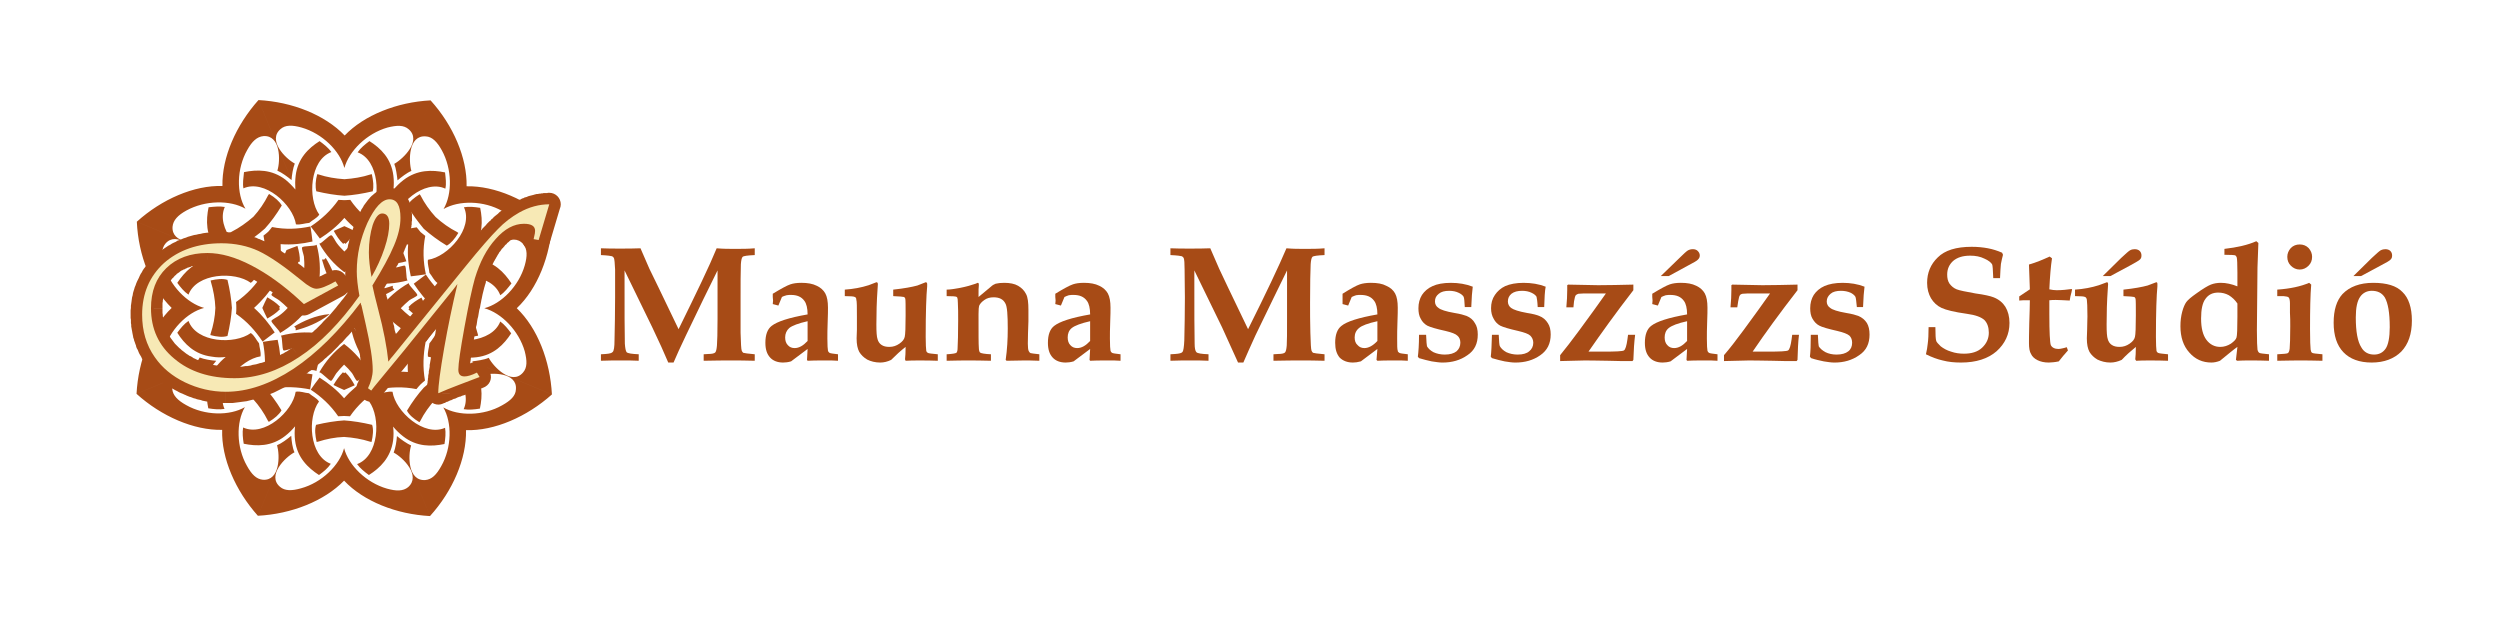 <?xml version="1.0" encoding="UTF-8"?>
<!DOCTYPE svg PUBLIC "-//W3C//DTD SVG 1.1//EN" "http://www.w3.org/Graphics/SVG/1.1/DTD/svg11.dtd">
<!-- Creator: CorelDRAW X7 -->
<svg xmlns="http://www.w3.org/2000/svg" xml:space="preserve" width="84.667mm" height="21.167mm" version="1.1" style="shape-rendering:geometricPrecision; text-rendering:geometricPrecision; image-rendering:optimizeQuality; fill-rule:evenodd; clip-rule:evenodd"
viewBox="0 0 8467 2117"
 xmlns:xlink="http://www.w3.org/1999/xlink">
 <defs>
  <style type="text/css">
   <![CDATA[
    .fil0 {fill:#A74B16}
    .fil1 {fill:#A74B16;fill-rule:nonzero}
    .fil2 {fill:#F7E9B5;fill-rule:nonzero}
   ]]>
  </style>
 </defs>
 <g id="Layer_x0020_1">
  <g id="_2251337686672">
   <path class="fil0" d="M1449 880c-2,16 4,29 5,44l0 0c10,12 15,26 28,35 55,-40 185,-33 212,41 15,-10 26,-25 38,-40 -25,-38 -59,-74 -118,-82 -16,-2 -32,-2 -47,0 12,-10 23,-21 33,-34 36,-46 35,-96 26,-140 -19,-3 -37,-5 -55,-2 33,71 -54,168 -122,178zm-9 -81c-6,-5 -11,-9 -16,-13 -4,-5 -8,-10 -13,-16 -45,9 -88,6 -130,-2 -3,17 -5,34 -7,51 35,7 71,11 108,9 -3,37 1,73 9,108 17,-2 34,-4 51,-7 -9,-42 -11,-85 -2,-130zm-69 101c-3,-2 -24,6 -31,6 -12,2 -25,2 -39,2 0,-13 1,-26 2,-39 1,-6 9,-28 6,-31 -3,-6 -43,-3 -49,-8 -11,41 -14,83 -8,128 44,6 87,3 128,-8 -6,-6 -3,-46 -9,-50zm5 -15c-4,-12 -9,-24 -14,-37 -13,-6 -25,-10 -37,-14 -5,17 -9,34 -8,53 2,0 3,0 5,1 0,1 0,3 1,5 18,0 36,-3 53,-8zm45 -227c-19,12 -34,24 -42,39 18,30 37,55 56,78 23,20 48,39 78,57 14,-8 27,-23 39,-43l-4 -3c-26,-13 -51,-31 -73,-51 -20,-22 -38,-47 -51,-73l-3 -4zm159 -27c2,-96 -45,-206 -122,-291l-112 271c13,-11 32,-26 47,-32 -10,-35 -10,-122 49,-117 21,1 38,18 54,47 35,63 36,148 6,199 52,-30 136,-29 199,7 29,16 46,33 47,54 4,59 -83,59 -117,48 -6,15 -21,35 -32,48 17,1 41,5 56,11 17,-32 79,-93 117,-49 14,17 14,40 5,72 -20,70 -79,130 -137,145 58,16 117,76 137,146 8,32 9,55 -6,72 -38,44 -99,-18 -116,-50 -16,7 -40,10 -56,12l270 112c-6,-114 -49,-225 -119,-292 70,-66 114,-177 120,-291 -85,-76 -194,-124 -290,-122zm-250 337c-33,9 -78,25 -114,54 0,0 0,1 0,1 0,0 0,0 0,0 0,0 0,0 0,0 47,-5 90,-24 119,-42 -1,-2 -3,-4 -5,-5l-81 33 81 -33c0,-3 0,-5 0,-8zm-209 -32l-23 -57c-3,0 -5,0 -8,0 9,33 25,78 54,114 1,0 1,0 1,0 0,0 0,0 0,0l0 0c0,0 0,0 0,0 -4,-47 -24,-90 -42,-119 -2,1 -3,3 -5,5l23 57zm108 -62c-18,30 -38,72 -43,119 0,0 0,0 0,0 0,0 0,0 0,0l0 0c1,0 1,0 1,0 30,-36 46,-80 55,-114 -3,0 -5,0 -8,0l-32 76 32 -76c-2,-2 -4,-3 -5,-5zm-150 -283l-5 -1c-6,22 -7,42 -3,58 34,8 65,13 95,15 30,-2 62,-7 96,-15 4,-16 2,-35 -3,-58l-5 1c-27,9 -58,14 -88,16 -30,-2 -60,-7 -87,-16zm172 136c9,13 23,18 35,28 15,1 28,7 44,5 10,-67 107,-154 178,-121 4,-17 1,-36 -1,-55 -44,-9 -94,-10 -141,26 -13,10 -24,21 -34,33 2,-16 2,-32 0,-48 -7,-58 -43,-93 -81,-117 -15,11 -30,23 -40,38 73,27 80,157 40,211zm-170 98c21,37 49,70 85,97 36,-27 63,-60 85,-96 -8,0 -34,-30 -41,-29 -4,0 -14,21 -18,26 -7,10 -17,20 -26,29 -9,-9 -19,-19 -26,-29 -4,-5 -14,-26 -18,-26 -7,-2 -33,29 -41,28zm-83 -271c-32,-17 -93,-79 -48,-117 16,-14 39,-14 71,-5 70,20 130,79 145,137 16,-58 76,-117 146,-137 32,-8 55,-9 72,6 44,38 -17,99 -49,117 6,15 9,39 11,56l112 -271c-114,6 -225,50 -291,119 -67,-70 -178,-114 -292,-120l112 271c1,-17 5,-41 11,-56zm168 124c-6,0 -13,-1 -20,-1 -26,37 -58,66 -94,90 10,14 21,27 31,41 30,-19 59,-42 83,-70 25,28 53,51 83,70 10,-13 21,-27 31,-41 -36,-24 -68,-52 -94,-90 -6,0 -13,1 -20,1zm-36 104c9,16 18,31 32,44 1,-1 3,-2 4,-3 1,1 3,2 4,3 14,-13 23,-28 32,-43 -11,-6 -23,-11 -36,-17 -13,6 -25,11 -36,16zm-129 186c0,2 0,5 0,7l115 48c0,-1 0,-1 -1,-1 -36,-30 -80,-46 -114,-54zm-300 -152c-35,10 -121,10 -117,-48 2,-22 18,-39 47,-55 64,-35 148,-36 200,-6 -31,-51 -30,-136 6,-199 16,-29 33,-45 55,-47 58,-4 58,83 47,117 16,7 35,21 48,32l-112 -271c-76,85 -124,194 -122,291 -96,-3 -206,45 -290,121l270 112c-11,-13 -26,-32 -32,-47zm79 -28c12,20 25,35 39,42 30,-17 56,-36 78,-56 20,-22 39,-48 57,-78 -8,-14 -23,-27 -43,-39l-3 4c-13,26 -30,51 -50,73 -23,20 -48,38 -74,51l-4 3zm172 161c41,11 83,14 128,9 6,-45 3,-88 -8,-129 -6,6 -46,3 -49,9 -3,3 5,24 6,31 1,12 2,26 1,39 -13,0 -26,-1 -39,-2 -6,-1 -28,-8 -31,-6 -5,4 -2,44 -8,49zm-44 -164c-5,4 -10,9 -16,13 9,45 6,88 -2,130 17,3 34,5 51,8 7,-36 11,-72 9,-109 37,3 73,-1 108,-9 -2,-17 -4,-34 -7,-51 -42,9 -85,11 -130,2 -4,6 -9,11 -13,16zm101 107c0,-2 1,-3 1,-5 2,0 3,0 5,-1 1,-18 -3,-35 -8,-53 -12,4 -24,9 -37,14 -6,13 -10,26 -14,37 17,5 35,9 53,8zm-7 -132c16,2 30,-4 45,-5l0 0 0 0c11,-10 25,-15 34,-28 -40,-55 -32,-185 41,-212 -10,-14 -25,-26 -40,-37 -38,24 -74,59 -81,117 -2,16 -2,32 -1,47l4 10 -4 -10c-10,-12 -21,-23 -33,-33 -47,-36 -97,-35 -141,-26 -2,19 -5,38 -2,55 71,-32 168,55 178,122zm113 263c0,0 0,0 1,0l-115 -48c-1,2 -3,4 -5,5 30,18 72,38 119,43zm-316 0c1,7 1,13 1,20 0,7 0,13 -1,20 38,26 66,58 90,94 14,-10 27,-21 41,-31 -19,-30 -42,-58 -70,-83 28,-25 51,-53 71,-83 -14,-10 -27,-21 -42,-31 -23,36 -52,68 -90,94zm89 20c6,13 11,25 17,36 15,-9 30,-18 43,-32 -1,-1 -2,-2 -3,-4 1,-1 2,-3 3,-4 -13,-14 -28,-23 -43,-32 -6,11 -11,23 -17,36zm-118 95c8,-34 13,-65 15,-95 -2,-30 -7,-62 -15,-95 -16,-5 -35,-3 -57,2l1 5c8,27 14,58 15,88 -1,30 -7,60 -16,87l-1 5c23,6 42,8 58,3zm79 -180c13,-9 18,-23 28,-35l0 0c1,-14 8,-28 5,-44 -67,-10 -153,-107 -121,-178 -17,-3 -36,-1 -55,1 -9,44 -10,95 26,141 10,13 21,24 33,34 -16,-2 -31,-2 -47,0 -59,7 -93,44 -118,81 11,15 23,30 38,40 27,-73 157,-80 211,-40zm-173 253c-17,32 -78,93 -117,49 -14,-17 -14,-40 -5,-72 20,-70 79,-130 137,-145 -58,-16 -117,-76 -136,-146 -9,-32 -9,-55 5,-72 38,-44 100,18 117,50 15,-7 39,-10 56,-12l-270 -112c5,114 49,225 118,292 -69,66 -113,177 -119,291l270 -112c-17,-1 -41,-5 -56,-11zm243 -212c1,4 21,14 26,18 10,8 20,17 29,26 -9,10 -19,19 -29,26 -5,4 -26,14 -26,18 -1,7 29,33 29,41 36,-21 69,-49 96,-85 -27,-35 -59,-63 -96,-85 0,8 -30,34 -29,41zm-37 208c2,-16 -4,-30 -5,-44l0 0c-10,-12 -15,-26 -28,-35 -55,40 -184,33 -211,-41 -15,10 -27,25 -38,40 24,38 59,74 117,81 16,3 32,3 47,1 -12,10 -23,21 -33,34 -36,46 -35,96 -26,140 19,3 38,5 55,2 -32,-71 55,-168 122,-178zm56 301c10,35 10,121 -48,117 -22,-2 -38,-18 -54,-47 -36,-63 -37,-148 -7,-199 -51,30 -136,29 -199,-7 -29,-16 -45,-33 -47,-54 -4,-59 83,-59 117,-48 7,-16 21,-35 32,-48l-270 112c84,76 194,124 290,122 -3,96 45,206 121,291l113 -271c-13,11 -33,26 -48,32zm-28 -79c20,-12 35,-25 43,-39 -18,-30 -37,-55 -57,-78 -22,-20 -48,-39 -78,-57 -14,8 -27,23 -39,43l5 3c25,13 50,30 73,51 20,22 37,47 50,73l3 4zm91 -310c34,-9 78,-25 114,-54 0,0 0,-1 1,-1l0 0c-1,0 -1,0 -1,0 -47,4 -89,24 -119,42 2,2 3,3 5,5l81 -33 -81 33c0,3 0,5 0,8zm-50 18c6,6 3,46 9,50 3,2 24,-6 31,-7 12,-1 26,-1 39,-1 0,13 0,26 -2,39 -1,6 -8,28 -6,31 4,5 44,2 49,8 11,-41 15,-83 9,-128 -45,-6 -87,-3 -129,8zm4 65c4,12 9,24 14,37 13,6 26,10 37,14 5,-17 9,-35 8,-53 -1,0 -3,0 -5,-1 0,-1 0,-3 0,-5 -19,-1 -36,3 -54,8zm-48 99c4,5 9,10 13,16 45,-9 88,-6 130,2 3,-17 5,-34 8,-51 -36,-7 -72,-11 -109,-9 3,-37 -1,-73 -9,-108 -17,2 -34,4 -50,7 8,42 10,85 2,130 5,4 10,9 15,13zm258 108c7,0 13,1 20,1 26,-38 58,-66 94,-90 -10,-14 -21,-27 -31,-41 -30,19 -58,42 -83,70 -24,-28 -53,-51 -83,-70 -10,13 -21,27 -30,41 35,23 67,52 93,90 7,0 13,-1 20,-1zm88 87l5 1c5,-22 7,-42 2,-58 -34,-8 -65,-13 -95,-15 -30,2 -61,7 -95,15 -5,16 -3,35 2,58l5 -1c28,-9 58,-15 88,-16 30,2 60,7 88,16zm-173 -136c-9,-13 -23,-18 -34,-28 -15,-1 -29,-8 -45,-5 -10,67 -107,154 -178,121 -3,17 -1,36 2,55 43,9 94,10 140,-26 13,-10 24,-21 34,-33 -2,16 -2,31 0,48 7,58 44,93 81,117 15,-11 30,-23 40,-38 -73,-27 -80,-157 -40,-211zm170 -98c-21,-37 -49,-70 -85,-97 -35,27 -63,59 -84,96 8,0 34,30 40,29 4,-1 14,-21 18,-26 8,-10 17,-20 26,-29 10,9 19,19 27,29 4,5 13,26 17,26 7,2 33,-29 41,-28zm-49 43c-9,-16 -18,-31 -32,-44 -1,1 -2,2 -4,3 -1,-1 -2,-2 -4,-3 -13,13 -23,28 -32,43 11,6 23,11 36,17 13,-6 25,-11 36,-16zm132 228c32,17 93,78 49,117 -17,14 -40,14 -72,5 -70,-20 -130,-79 -145,-137 -15,58 -76,117 -146,136 -31,9 -55,9 -71,-5 -45,-38 17,-100 49,-117 -7,-15 -10,-39 -11,-56l-113 271c114,-6 225,-50 292,-119 66,70 177,114 291,120l-112 -271c-1,17 -5,41 -11,56zm-230 -320c17,-30 37,-72 42,-119 0,0 0,0 0,-1l0 1c0,0 -1,0 -1,0 -29,36 -46,80 -54,114 2,0 5,0 7,0l32 -76 -32 76c2,2 4,3 6,5zm107 -62l24 57c2,0 5,0 7,0 -8,-34 -25,-78 -54,-114 0,0 0,0 -1,0 0,0 0,0 0,0l0 0c0,0 0,0 0,0 5,47 25,90 42,119 2,-2 4,-3 6,-5l-24 -57zm420 120c35,-10 122,-10 117,48 -1,22 -18,38 -47,54 -63,36 -148,37 -199,7 30,51 29,136 -7,199 -16,29 -32,45 -54,47 -59,4 -59,-83 -48,-117 -15,-7 -35,-21 -48,-32l112 271c77,-85 124,-194 122,-291 96,3 206,-45 291,-121l-270 -112c10,13 25,32 31,47zm-308 -76c0,1 0,3 -1,5 -1,0 -3,0 -4,1 -1,18 3,35 8,53 11,-4 23,-9 36,-14 6,-13 10,-26 14,-37 -17,-5 -34,-9 -53,-8zm58 -57c-42,-11 -84,-15 -129,-9 -6,45 -3,88 8,129 6,-6 46,-3 50,-9 2,-3 -6,-24 -6,-31 -2,-12 -2,-26 -2,-39 13,0 26,0 39,2 6,1 28,8 31,6 6,-4 3,-44 9,-49zm-51 189c-16,-2 -29,4 -44,5l0 0 0 0c-12,10 -26,15 -35,28 40,55 33,185 -41,212 10,14 25,26 40,37 38,-24 74,-59 82,-117 2,-16 2,-32 0,-47 10,12 21,23 34,33 46,36 96,35 140,26 3,-19 5,-38 2,-55 -71,32 -168,-55 -178,-122zm95 -25c4,-4 10,-9 15,-13 -8,-45 -6,-88 2,-130 -16,-3 -34,-5 -50,-8 -8,36 -12,72 -10,109 -37,-3 -73,1 -108,9 2,17 4,34 7,50 42,-8 85,-10 130,-1 5,-6 9,-11 14,-16zm-94 -183c0,-2 0,-5 0,-7l-114 -48c0,0 0,1 0,1 36,30 80,46 114,54zm221 180c-12,-20 -24,-35 -38,-43 -30,18 -56,37 -78,57 -20,22 -39,48 -57,78 7,14 22,27 42,39l3 -4c13,-26 31,-51 51,-73 22,-21 47,-38 73,-51l4 -3zm180 -170c-11,-15 -23,-30 -37,-40 -28,73 -158,80 -212,40 -13,9 -18,23 -28,34l0 0c-1,15 -7,29 -5,45 67,10 154,107 121,178 17,3 36,1 55,-2 9,-43 11,-94 -25,-140 -10,-13 -22,-24 -34,-34 16,2 32,2 48,0 58,-7 93,-44 117,-81zm-199 -65c0,-7 -1,-13 -1,-20 0,-7 1,-13 2,-20 -38,-26 -67,-58 -91,-94 -14,10 -27,21 -41,31 20,30 42,58 70,83 -28,24 -51,53 -70,83 14,10 27,21 41,31 24,-36 52,-68 90,-94zm-120 24c0,-4 -21,-14 -26,-18 -10,-8 -20,-17 -29,-26 10,-10 19,-19 29,-27 5,-4 26,-13 27,-17 1,-7 -30,-33 -29,-41 -37,21 -70,49 -97,85 27,35 60,63 96,85 0,-8 31,-34 29,-41zm150 -139c-9,34 -14,65 -15,95 1,30 6,62 14,95 16,5 35,3 58,-2l-1 -5c-9,-27 -14,-58 -16,-88 2,-30 7,-60 16,-87l1 -6c-22,-5 -42,-7 -57,-2zm-346 115c0,0 0,0 0,0l114 48c2,-2 3,-4 5,-6 -29,-17 -72,-37 -119,-42zm227 -20c-5,-13 -11,-25 -16,-36 -16,9 -31,18 -44,32 1,1 2,2 3,4 -1,1 -2,3 -3,4 13,13 28,23 44,32 5,-11 11,-23 16,-36z"/>
   <g>
    <path class="fil1" d="M1787 802l36 -121 74 22 -36 121 -43 27 -31 -49zm74 22c-6,20 -28,31 -48,25 -21,-6 -32,-27 -26,-47l74 22zm-48 -52l17 3 -12 76 -17 -3 -32 -48 44 -28zm-12 76c-21,-3 -36,-23 -32,-44 3,-21 23,-35 44,-32l-12 76zm46 -37l-3 9 -75 -20 3 -9 0 0 75 20zm-73 -29l77 0 0 0 0 0 0 2 0 1 0 0 0 2 0 1 0 0 0 1 0 1 -1 1 0 1 0 1 0 1 0 1 0 1 0 1 0 0 -1 1 0 1 0 1 0 1 0 1 0 1 -1 1 0 1 0 1 0 0 -1 1 0 1 0 1 0 1 0 1 -75 -20 0 0 0 -1 0 0 0 -1 0 0 0 -1 1 -1 0 0 0 0 0 -1 0 0 0 -1 0 0 0 0 0 0 0 -1 0 0 0 -1 0 0 0 0 0 0 0 0 1 -1 0 0 0 0 0 0 0 0 0 0 0 0 0 -1 0 1 0 0 0 0zm0 14l0 -77 0 0 3 0 3 0 3 1 3 0 4 0 3 0 3 1 3 1 3 0 3 1 3 1 3 1 3 1 3 2 3 1 3 2 3 2 3 2 3 3 3 3 3 2 2 3 2 4 2 3 2 4 1 3 2 4 0 4 1 3 1 4 0 3 0 4 -77 0 0 0 0 1 0 1 0 0 0 1 1 2 0 1 1 1 0 1 1 1 1 2 1 1 1 0 1 1 0 1 1 0 1 1 0 0 0 0 1 0 0 0 -1 0 0 0 0 0 -1 0 -1 0 0 -1 -1 0 -2 0 -1 0 -1 0 -2 0 0 0zm-66 38l-58 -51 0 0 3 -3 3 -4 3 -3 4 -4 3 -3 4 -3 3 -3 4 -3 3 -3 4 -3 4 -3 3 -2 4 -3 4 -2 4 -2 4 -2 4 -2 4 -2 4 -2 4 -2 4 -1 4 -2 4 -1 4 -1 5 -1 4 -1 4 -1 5 -1 4 0 4 0 5 -1 4 0 0 77 -2 0 -2 0 -2 0 -1 1 -2 0 -2 0 -2 1 -2 0 -2 1 -2 0 -2 1 -2 1 -2 0 -2 1 -2 1 -2 1 -2 1 -2 2 -2 1 -2 1 -2 2 -2 2 -3 1 -2 2 -2 2 -2 2 -3 2 -2 2 -2 3 -3 2 -2 2 -2 3 0 0zm-63 120l-74 -22 0 1 2 -6 2 -6 1 -5 2 -6 2 -5 2 -5 2 -5 2 -6 2 -5 2 -5 2 -5 3 -5 2 -5 2 -4 2 -5 3 -5 2 -5 3 -4 2 -5 3 -4 3 -5 2 -4 3 -4 3 -4 3 -5 3 -4 3 -4 3 -4 3 -4 3 -3 3 -4 4 -4 58 51 -3 3 -2 3 -3 2 -2 3 -2 3 -2 3 -3 3 -2 4 -2 3 -2 3 -2 4 -2 3 -2 4 -2 3 -2 4 -2 3 -2 4 -2 4 -2 4 -2 4 -2 4 -2 4 -1 4 -2 5 -2 4 -1 4 -2 5 -2 4 -1 5 -2 5 -1 4 -2 5 0 0zm-34 160l-76 -14 0 0 1 -7 1 -7 2 -7 1 -7 1 -7 2 -6 1 -7 1 -6 1 -6 1 -6 2 -6 1 -6 1 -5 1 -6 1 -5 1 -6 2 -5 1 -5 1 -5 1 -5 1 -4 1 -5 1 -4 1 -5 1 -4 1 -4 1 -4 1 -3 1 -4 1 -4 1 -3 1 -4 74 22 0 3 -1 3 -1 3 -1 3 -1 4 -1 3 -1 4 -1 4 -1 4 -1 4 -1 4 -1 4 -1 5 -1 5 -1 5 -1 4 -1 6 -1 5 -1 5 -1 6 -1 5 -2 6 -1 6 -1 6 -1 6 -1 6 -2 7 -1 6 -1 7 -1 7 -2 7 -1 7 0 0zm-21 138l-77 0 0 0 0 -3 0 -3 0 -2 0 -3 1 -3 0 -3 0 -4 0 -3 1 -4 0 -3 1 -4 0 -4 1 -4 0 -4 1 -5 1 -5 0 -4 1 -5 1 -5 1 -5 1 -6 0 -5 1 -6 1 -6 1 -6 2 -6 1 -7 1 -6 1 -7 1 -7 1 -7 2 -7 76 14 -1 7 -2 7 -1 7 -1 6 -1 7 -1 6 -1 6 -1 6 -1 6 -1 5 -1 5 -1 6 -1 5 0 4 -1 5 -1 5 0 4 -1 4 0 4 -1 4 0 3 -1 4 0 3 0 3 -1 3 0 2 0 3 0 2 0 2 -1 1 0 2 0 1 0 0zm-17 -15l0 77 0 0 -3 0 -3 0 -3 -1 -2 0 -3 -1 -3 0 -3 -1 -3 -1 -3 -1 -3 -2 -3 -1 -3 -2 -2 -2 -3 -2 -2 -2 -3 -3 -2 -3 -2 -2 -2 -3 -1 -3 -2 -2 -1 -3 -1 -3 -1 -3 -1 -3 -1 -2 0 -3 0 -3 -1 -2 0 -3 0 -3 0 -2 77 0 0 0 0 0 0 1 0 0 0 -1 0 0 0 0 0 -1 0 0 0 -1 -1 -1 0 -1 -1 -1 -1 -1 0 -1 -1 -1 -1 -1 -1 -1 -1 -1 -2 -1 -1 -1 -1 0 -1 -1 -1 0 -1 0 -1 -1 -1 0 0 0 0 0 -1 0 0 0 0 0 0 0zm76 6l-67 39 50 15 -2 1 -2 1 -2 1 -2 1 -2 1 -2 0 -2 1 -1 1 -2 0 -2 1 -2 1 -2 0 -1 1 -2 1 -2 0 -2 1 -2 0 -1 1 -2 0 -2 1 -2 0 -2 1 -1 0 -2 0 -2 1 -2 0 -2 0 -2 0 -1 1 -2 0 -2 0 -2 0 0 -77 0 0 -1 0 1 0 0 0 0 0 0 0 1 0 0 0 0 0 1 -1 1 0 0 0 1 0 1 0 1 0 0 -1 1 0 1 0 1 -1 1 0 2 0 1 -1 1 0 1 -1 1 0 1 -1 2 0 1 -1 2 0 1 -1 2 -1 1 0 50 15zm-50 -15c19,-9 42,-1 51,18 10,19 1,42 -18,51l-33 -69zm-9 68l-8 -14 67 -39 8 14 -19 55 -48 -16zm67 -39c11,19 5,42 -14,53 -18,11 -42,4 -53,-14l67 -39zm-91 83l-27 -72 0 0 3 -1 3 -1 3 -1 3 -1 3 -2 3 -1 3 -1 2 -1 3 -1 3 -1 2 -1 2 -1 3 -1 2 0 2 -1 3 -1 2 -1 2 -1 2 -1 2 0 2 -1 2 -1 2 -1 1 0 2 -1 2 -1 1 0 2 -1 1 0 1 -1 2 -1 1 0 29 71 -1 1 -1 0 -2 1 -1 1 -2 0 -2 1 -1 0 -2 1 -2 1 -2 1 -2 0 -2 1 -2 1 -2 1 -2 1 -2 0 -2 1 -3 1 -2 1 -2 1 -3 1 -3 1 -2 1 -3 1 -3 1 -2 1 -3 1 -3 1 -3 2 -3 1 -3 1 -3 1 -1 0zm-120 -8l77 0 -54 -35 2 -1 1 -1 2 -1 2 -1 2 0 2 -1 2 -1 3 -1 2 -1 2 -1 2 -1 2 -1 2 0 2 -1 2 -1 3 -1 2 -1 2 -1 2 -1 3 -1 2 -1 2 -1 2 -1 3 0 2 -1 3 -1 2 -1 2 -1 3 -1 2 -1 3 -1 2 -1 27 72 -2 1 -2 1 -2 1 -3 1 -2 0 -2 1 -3 1 -2 1 -2 1 -2 1 -2 1 -3 1 -2 0 -2 1 -2 1 -2 1 -2 1 -2 1 -2 0 -2 1 -2 1 -2 1 -2 1 -2 1 -2 0 -2 1 -2 1 -1 1 -2 1 -2 0 -2 1 -2 1 -54 -35zm54 35c-19,9 -42,0 -51,-19 -9,-20 0,-43 20,-51l31 70zm-34 -194l76 13 0 0 -1 7 -1 6 -1 7 -1 6 -1 7 -1 6 -1 6 -1 6 -1 5 -1 6 -1 5 -1 6 0 5 -1 5 -1 4 0 5 -1 5 0 4 -1 4 0 4 -1 4 0 4 0 4 -1 3 0 4 0 3 0 3 -1 2 0 3 0 3 0 2 0 2 -77 0 0 -3 0 -3 0 -4 0 -3 0 -4 1 -4 0 -3 0 -4 0 -4 1 -4 0 -5 1 -4 0 -4 1 -5 0 -5 1 -5 1 -5 0 -5 1 -5 1 -5 1 -6 0 -6 1 -5 1 -6 1 -6 1 -6 1 -7 1 -6 1 -7 2 -6 1 -7 1 -7 0 0zm114 -187l-61 -48 68 33 -1 7 -2 6 -2 7 -1 7 -2 6 -1 7 -2 6 -1 7 -2 7 -1 6 -2 7 -1 6 -2 7 -1 7 -1 7 -2 6 -1 7 -2 7 -1 6 -1 7 -2 7 -1 7 -1 6 -2 7 -1 7 -1 7 -2 7 -1 7 -1 6 -1 7 -2 7 -1 7 -76 -13 1 -7 1 -7 2 -7 1 -7 1 -7 2 -7 1 -7 1 -7 2 -7 1 -7 1 -7 2 -7 1 -7 2 -7 1 -7 1 -6 2 -7 1 -7 2 -7 1 -7 2 -7 1 -6 2 -7 1 -7 2 -7 1 -6 2 -7 1 -7 2 -7 2 -6 1 -7 2 -7 68 33zm-68 -33c5,-20 26,-33 47,-28 20,5 33,26 28,46l-75 -18zm-9 6l16 -21 61 48 -17 21 -61 -48 1 0zm-3 126l-60 -49 0 0 3 -3 2 -3 3 -3 2 -3 3 -3 2 -3 3 -3 2 -3 2 -3 2 -2 3 -3 2 -3 2 -2 2 -3 2 -2 2 -3 2 -2 2 -3 1 -2 2 -2 2 -2 2 -2 1 -3 2 -2 2 -2 1 -2 2 -1 1 -2 2 -2 1 -2 1 -1 1 -2 61 47 -1 2 -1 2 -2 2 -1 1 -2 2 -1 2 -2 2 -1 2 -2 2 -2 2 -1 3 -2 2 -2 2 -2 2 -2 3 -2 2 -2 3 -2 2 -2 3 -2 2 -2 3 -2 3 -2 2 -3 3 -2 3 -2 3 -3 3 -2 3 -3 3 -2 3 -3 4 -3 3 0 0zm-160 76l100 -125 60 49 -100 124 0 0 -60 -48zm60 48c-14,16 -38,19 -55,6 -16,-14 -19,-38 -5,-54l60 48zm-163 77l103 -126 60 49 -103 125 -60 -48 0 0zm60 48c-13,17 -38,19 -54,6 -17,-13 -19,-38 -6,-54l60 48zm-70 -35l10 -13 61 48 -10 13 -54 7 -7 -55zm61 48c-13,16 -38,19 -55,6 -16,-13 -19,-37 -6,-54l61 48zm-20 -64l12 9 -46 62 -11 -8 -12 -49 57 -14zm-45 63c-17,-13 -21,-37 -9,-54 13,-17 37,-21 54,-9l-45 63zm0 -93l77 0 0 0 0 2 0 3 0 2 0 3 0 3 0 2 -1 3 0 2 0 3 -1 2 0 3 0 2 -1 3 -1 2 0 3 -1 2 0 3 -1 2 -1 3 -1 2 0 2 -1 3 -1 3 -1 2 -1 2 -1 3 -1 2 -1 3 -1 2 -1 2 -2 3 -1 2 -69 -35 1 -1 1 -2 0 -1 1 -2 1 -1 0 -2 1 -1 1 -2 0 -1 1 -2 0 -1 1 -2 0 -1 0 -1 1 -2 0 -1 1 -1 0 -2 0 -1 0 -1 1 -2 0 -1 0 -1 0 -2 1 -1 0 -1 0 -2 0 -1 0 -1 0 -2 0 -1 0 -1 0 0zm-23 -148l76 -17 0 0 1 7 2 6 1 7 1 6 2 6 1 7 1 6 1 6 1 5 1 6 2 6 1 5 0 6 1 5 1 5 1 6 1 5 1 5 0 4 1 5 0 5 1 5 0 4 1 4 0 5 1 4 0 4 0 4 0 4 0 4 0 4 0 4 -77 0 0 -3 0 -3 0 -3 0 -3 0 -3 -1 -3 0 -4 0 -3 -1 -4 0 -4 -1 -4 0 -4 -1 -4 0 -5 -1 -4 -1 -5 0 -5 -1 -4 -1 -5 -1 -5 -1 -6 -1 -5 -1 -5 -1 -6 -1 -5 -1 -6 -1 -6 -1 -6 -2 -6 -1 -6 -2 -6 -1 -7 0 0zm61 -79l15 62 -76 17 -14 -61 72 -27 3 9zm-9 22l-62 -46 69 15 0 1 0 0 0 1 0 0 1 1 0 0 0 0 0 1 0 1 0 0 0 0 0 0 0 1 0 0 0 0 0 1 0 0 0 -1 0 1 0 -1 0 1 1 0 -1 0 1 0 -1 -1 0 -1 0 0 0 1 0 0 -1 -3 0 -1 -1 -2 -69 35 -1 -1 0 -2 -1 -2 -1 -1 1 1 0 -1 -1 -1 0 -1 0 0 0 -1 0 0 0 0 -1 -1 0 0 0 -1 0 -1 0 0 0 0 0 -1 0 0 0 0 -1 -1 0 -1 0 0 0 0 0 -1 0 0 0 -1 0 -1 -1 0 0 -1 0 0 69 15zm-69 -15c-4,-21 9,-41 30,-46 21,-4 42,9 46,30l-76 16zm-168 248l-43 -64 0 0 7 -5 7 -4 7 -5 7 -5 7 -5 7 -6 7 -5 6 -6 7 -6 7 -5 7 -6 7 -6 7 -7 7 -6 6 -7 7 -6 7 -7 7 -7 7 -7 6 -7 7 -8 7 -7 7 -8 6 -7 7 -8 7 -8 7 -8 6 -9 7 -8 7 -9 6 -8 7 -9 62 46 -7 9 -7 9 -7 9 -7 9 -7 9 -7 9 -8 8 -7 9 -7 8 -7 8 -8 8 -7 8 -7 8 -8 7 -7 8 -7 7 -8 8 -7 7 -8 7 -7 6 -8 7 -7 7 -8 6 -7 6 -8 7 -7 6 -8 6 -8 5 -7 6 -8 5 -8 6 -8 5 0 0zm-250 84l0 -77 0 0 6 0 6 0 6 0 6 -1 6 0 7 -1 6 -1 6 -1 6 -1 7 -1 6 -2 6 -1 7 -2 6 -2 7 -2 6 -2 7 -2 6 -3 7 -2 6 -3 7 -3 6 -3 7 -3 7 -3 7 -4 6 -3 7 -4 7 -4 7 -4 6 -4 7 -4 7 -5 43 64 -8 5 -7 5 -8 5 -8 4 -8 5 -8 4 -7 4 -8 4 -8 4 -8 4 -8 4 -7 3 -8 3 -8 3 -8 3 -8 3 -8 2 -7 3 -8 2 -8 2 -8 2 -8 2 -8 2 -8 1 -8 1 -7 1 -8 1 -8 1 -8 1 -8 0 -8 0 -7 0 0 0zm-156 -35l34 -69 0 0 4 2 4 1 3 2 4 1 3 2 4 1 4 2 3 1 4 1 4 1 3 2 4 1 4 1 4 1 3 1 4 1 4 0 4 1 4 1 3 1 4 0 4 1 4 0 4 1 4 0 4 0 4 1 4 0 4 0 4 0 4 0 4 0 0 77 -5 0 -6 0 -5 0 -5 0 -5 0 -5 -1 -5 0 -5 -1 -5 0 -5 -1 -5 -1 -5 -1 -4 0 -5 -1 -5 -1 -5 -1 -5 -2 -5 -1 -5 -1 -4 -1 -5 -2 -5 -1 -5 -2 -5 -2 -4 -1 -5 -2 -5 -2 -4 -2 -5 -2 -4 -2 -5 -2 -5 -2 0 0zm-117 -98l63 -44 1 0 2 3 2 3 2 2 2 3 2 3 2 2 2 3 3 2 2 3 3 2 2 3 3 2 2 3 3 2 2 2 3 3 3 2 3 2 2 2 3 3 3 2 3 2 3 2 3 2 4 2 3 2 3 2 3 2 4 1 3 2 4 2 3 2 -34 69 -4 -2 -5 -3 -4 -2 -4 -2 -5 -3 -4 -2 -4 -3 -5 -3 -4 -2 -4 -3 -4 -3 -4 -3 -4 -2 -3 -3 -4 -3 -4 -3 -4 -4 -3 -3 -4 -3 -3 -3 -4 -4 -3 -3 -3 -3 -4 -4 -3 -3 -3 -4 -3 -4 -3 -3 -3 -4 -3 -4 -2 -4 -3 -4 0 1zm-50 -166l78 0 0 0 0 4 0 5 0 4 0 5 0 4 1 4 0 4 1 5 0 4 1 4 1 4 1 4 1 4 1 4 1 3 1 4 1 4 1 4 1 3 2 4 1 4 2 3 1 4 2 3 2 4 1 3 2 3 2 4 2 3 2 3 2 3 2 4 -63 44 -3 -5 -3 -4 -3 -5 -3 -4 -2 -5 -3 -5 -3 -5 -2 -4 -2 -5 -2 -5 -3 -5 -2 -5 -1 -5 -2 -5 -2 -6 -2 -5 -1 -5 -2 -5 -1 -6 -1 -5 -1 -5 -1 -6 -1 -5 -1 -6 -1 -5 0 -6 -1 -6 0 -5 0 -6 -1 -6 0 -5 0 -6 0 0zm87 -203l52 57 0 0 -4 3 -3 4 -4 3 -3 4 -4 4 -3 4 -3 4 -3 4 -3 4 -2 4 -3 4 -2 4 -3 4 -2 4 -2 5 -2 4 -2 5 -2 4 -1 5 -2 5 -1 5 -1 5 -1 5 -1 5 -1 5 -1 5 -1 5 0 6 -1 6 0 5 0 6 0 6 -78 0 0 -8 0 -7 1 -8 0 -7 1 -7 1 -7 1 -8 1 -7 2 -7 1 -7 2 -7 2 -6 2 -7 3 -7 2 -6 3 -7 3 -6 3 -6 3 -7 3 -6 4 -6 3 -6 4 -6 4 -5 4 -6 5 -5 4 -6 5 -5 5 -5 5 -5 5 -5 5 -5 0 0zm221 -77l0 77 0 0 -7 0 -7 0 -6 0 -7 1 -6 0 -6 1 -6 1 -6 0 -6 1 -6 2 -6 1 -6 1 -5 1 -6 2 -5 2 -5 1 -5 2 -5 2 -5 2 -5 2 -5 3 -5 2 -4 2 -5 3 -4 3 -5 3 -4 2 -4 3 -5 4 -4 3 -4 3 -4 4 -52 -57 6 -5 5 -5 6 -4 6 -5 6 -4 6 -4 6 -4 6 -3 6 -4 6 -3 7 -3 6 -4 7 -2 7 -3 7 -3 7 -2 7 -3 7 -2 7 -2 7 -2 7 -1 8 -2 7 -1 8 -2 7 -1 8 -1 8 0 8 -1 8 -1 8 0 8 0 8 0 0 0zm142 30l-33 69 0 0 -3 -1 -3 -1 -3 -2 -3 -1 -3 -1 -4 -1 -3 -1 -3 -2 -3 -1 -3 -1 -4 0 -3 -1 -3 -1 -3 -1 -4 -1 -3 -1 -4 0 -3 -1 -4 0 -3 -1 -4 -1 -3 0 -4 0 -3 -1 -4 0 -4 0 -3 -1 -4 0 -4 0 -4 0 -3 0 -4 0 0 -77 5 0 4 0 5 0 5 0 4 1 5 0 5 0 4 1 5 0 5 1 4 0 5 1 4 1 5 0 4 1 5 1 4 1 4 1 5 1 4 1 5 2 4 1 4 1 4 1 5 2 4 1 4 2 4 2 4 1 4 2 5 2 4 2 0 0zm154 105l-50 59 0 0 -5 -5 -5 -4 -6 -4 -5 -4 -5 -5 -5 -3 -5 -4 -5 -4 -5 -4 -5 -3 -5 -4 -4 -3 -5 -4 -4 -3 -5 -3 -4 -3 -4 -3 -5 -3 -4 -2 -4 -3 -4 -3 -4 -2 -4 -2 -3 -2 -4 -3 -4 -2 -3 -2 -3 -1 -4 -2 -3 -2 -3 -1 -3 -2 33 -69 4 1 4 2 4 3 4 2 4 2 5 2 4 3 4 2 5 3 4 3 5 2 4 3 5 3 4 3 5 4 5 3 5 3 4 4 5 3 5 4 5 3 6 4 5 4 5 4 5 4 5 4 6 4 5 4 6 5 5 4 6 5 6 4 0 1zm25 19l0 77 0 0 -3 -1 -3 0 -3 0 -2 -1 -3 0 -2 -1 -3 -1 -2 0 -3 -1 -2 -1 -3 -1 -2 -1 -2 -1 -2 -1 -2 -1 -2 -1 -3 -2 -2 -1 -2 -1 -2 -2 -2 -1 -2 -1 -3 -2 -2 -1 -2 -2 -2 -2 -2 -1 -3 -2 -2 -2 -2 -2 -2 -2 -3 -1 50 -59 2 1 2 2 1 1 2 1 2 2 1 1 2 1 1 1 2 1 1 1 2 1 1 1 1 1 1 0 1 1 1 0 1 1 1 0 1 1 1 0 0 0 1 1 0 0 0 0 1 0 -1 0 0 0 0 0 0 0 -1 0 -1 0 -1 0 0 0zm97 -8l-64 42 51 13 -3 1 -3 2 -3 1 -3 2 -3 1 -2 2 -3 1 -3 2 -3 1 -2 1 -3 1 -2 1 -3 2 -3 1 -2 1 -3 1 -2 1 -2 0 -3 1 -2 1 -3 1 -2 1 -3 0 -2 1 -2 0 -3 1 -3 0 -2 1 -3 0 -2 0 -3 0 -3 1 0 -77 0 0 0 0 0 0 0 0 1 -1 0 0 1 0 1 0 1 0 1 0 1 -1 1 0 1 0 1 -1 2 0 1 -1 2 -1 2 0 1 -1 2 -1 2 -1 2 -1 2 -1 2 -1 2 -1 2 -1 3 -1 2 -1 2 -1 3 -2 2 -1 3 -1 51 12zm-51 -12c18,-11 42,-4 53,14 10,19 4,42 -15,53l-38 -67zm-4 68l-9 -14 64 -42 9 13 -13 56 -51 -13zm64 -43c12,18 7,42 -10,54 -18,12 -42,7 -54,-11l64 -43zm-167 52l116 -64 38 68 -117 63 -45 -5 8 -62zm37 67c-19,10 -42,4 -52,-15 -11,-19 -4,-42 15,-52l37 67zm-4 -73l12 11 -53 57 -12 -11 0 -1 53 -56zm-209 -58l35 -68 0 0 6 3 5 3 6 3 5 3 5 3 6 3 5 3 6 4 5 3 6 4 5 3 5 4 6 4 5 3 6 4 5 4 6 4 5 4 5 4 6 5 5 4 6 4 5 5 6 4 5 5 5 4 6 5 5 5 6 5 5 4 6 5 5 5 -53 56 -5 -4 -5 -5 -5 -4 -5 -5 -5 -4 -5 -5 -5 -4 -5 -4 -5 -4 -5 -4 -5 -4 -5 -4 -5 -4 -5 -4 -5 -3 -5 -4 -5 -3 -4 -4 -5 -3 -5 -4 -5 -3 -5 -3 -5 -3 -4 -3 -5 -3 -5 -3 -5 -3 -5 -3 -4 -2 -5 -3 -5 -2 -4 -3 0 0zm-132 -37l0 -77 0 0 5 0 5 0 5 0 5 0 6 1 5 0 5 1 5 1 5 0 5 1 5 1 5 1 5 2 6 1 5 1 5 2 5 1 6 2 5 1 5 2 5 2 6 2 5 2 5 2 6 2 5 2 5 3 6 2 5 3 5 2 6 3 5 3 -35 68 -5 -2 -5 -3 -4 -2 -5 -2 -5 -2 -4 -2 -5 -2 -4 -2 -4 -1 -5 -2 -4 -2 -4 -1 -4 -2 -5 -1 -4 -1 -4 -1 -4 -2 -4 -1 -4 -1 -4 0 -4 -1 -4 -1 -4 -1 -4 0 -3 -1 -4 0 -4 -1 -3 0 -4 0 -4 0 -3 0 -4 0 0 0zm-111 39l-55 -54 0 0 4 -4 4 -4 5 -4 4 -3 4 -3 5 -4 4 -3 5 -3 5 -3 5 -2 4 -3 5 -3 5 -2 5 -2 6 -2 5 -2 5 -2 6 -2 5 -1 5 -2 6 -1 6 -2 5 -1 6 -1 6 -1 6 0 5 -1 6 0 6 -1 6 0 6 0 6 0 0 77 -4 0 -5 0 -4 0 -5 0 -4 1 -4 0 -4 1 -4 0 -4 1 -4 1 -4 1 -4 0 -4 1 -3 2 -4 1 -3 1 -4 1 -3 2 -3 1 -3 2 -4 1 -3 2 -3 1 -3 2 -3 2 -2 2 -3 2 -3 2 -3 2 -2 3 -3 2 -2 2 0 0zm-41 109l-78 0 0 0 0 -6 1 -6 0 -6 0 -6 1 -6 0 -6 1 -5 1 -6 1 -6 1 -5 2 -6 1 -5 2 -6 1 -5 2 -5 2 -5 2 -5 2 -6 3 -5 2 -4 3 -5 2 -5 3 -5 3 -4 3 -5 3 -4 4 -5 3 -4 4 -4 4 -4 3 -4 4 -4 55 54 -3 3 -2 3 -3 2 -2 3 -2 2 -2 3 -2 3 -2 3 -2 3 -2 3 -1 3 -2 3 -2 3 -1 3 -1 3 -2 3 -1 4 -1 3 -1 3 -1 4 -1 4 -1 3 -1 4 -1 4 0 4 -1 4 0 4 -1 4 0 4 0 5 0 4 0 5 0 0zm65 142l-50 58 0 0 -6 -4 -5 -5 -5 -5 -6 -5 -5 -6 -4 -5 -5 -5 -4 -6 -5 -6 -4 -5 -4 -6 -3 -6 -4 -6 -3 -6 -3 -7 -4 -6 -2 -6 -3 -7 -2 -6 -3 -7 -2 -7 -2 -7 -1 -7 -2 -6 -1 -7 -1 -8 -1 -7 -1 -7 -1 -7 0 -8 -1 -7 0 -7 78 0 0 5 0 6 0 5 1 6 0 5 1 5 1 5 1 5 1 5 1 5 1 5 2 4 2 5 1 4 2 5 2 4 2 5 2 4 2 4 3 4 2 4 3 4 3 4 3 4 3 4 3 4 4 4 3 3 4 4 4 4 4 3 4 4 0 0zm179 57l0 76 0 0 -8 0 -9 0 -8 0 -8 -1 -8 0 -8 -1 -8 -1 -8 -1 -8 -1 -8 -2 -8 -1 -7 -2 -8 -2 -7 -2 -8 -2 -7 -2 -7 -2 -7 -3 -7 -3 -7 -2 -7 -4 -7 -3 -6 -3 -7 -3 -6 -4 -6 -4 -7 -4 -6 -4 -6 -4 -6 -4 -6 -5 -5 -5 50 -58 4 3 4 3 5 4 4 3 5 3 4 3 5 2 5 3 4 3 5 2 6 3 5 2 5 2 5 2 6 2 5 2 6 2 5 1 6 2 6 1 6 2 6 1 6 1 7 1 6 1 7 0 6 1 7 1 7 0 7 0 7 0 7 1 0 0zm197 -65l43 64 0 0 -8 5 -7 4 -7 5 -7 4 -8 4 -7 4 -7 4 -8 4 -7 3 -7 3 -8 4 -7 3 -8 3 -7 3 -7 2 -8 3 -7 2 -8 2 -8 2 -7 2 -8 2 -7 2 -8 1 -8 2 -7 1 -8 1 -7 1 -8 0 -8 1 -7 0 -8 0 -8 0 0 -76 6 -1 6 0 7 0 6 0 6 -1 6 -1 6 0 6 -1 6 -1 6 -2 6 -1 6 -1 7 -2 6 -2 6 -1 6 -2 6 -2 6 -3 6 -2 6 -2 7 -3 6 -3 6 -2 6 -3 6 -3 6 -4 7 -3 6 -4 6 -3 6 -4 6 -4 7 -4 0 0zm188 -169l76 -14 -6 29 -7 9 -6 8 -6 9 -7 8 -6 9 -7 8 -6 8 -7 8 -6 7 -7 8 -6 8 -7 7 -6 7 -7 7 -7 7 -6 7 -7 7 -7 7 -7 6 -6 7 -7 6 -7 6 -7 6 -7 6 -7 6 -7 5 -7 6 -7 5 -7 5 -7 5 -7 5 -7 5 -43 -64 6 -4 6 -4 6 -5 6 -4 7 -5 6 -5 6 -5 6 -5 6 -5 7 -6 6 -5 6 -6 6 -5 6 -6 6 -6 6 -6 6 -7 6 -6 7 -7 6 -6 6 -7 6 -7 6 -7 6 -7 6 -8 6 -7 6 -8 6 -7 6 -8 6 -8 6 -8 5 -9 -6 30zm6 -30c13,-17 37,-21 54,-9 18,12 22,37 10,54l-64 -45zm-16 -60l78 0 0 0 0 1 0 2 0 2 0 2 0 2 0 2 0 2 0 2 0 2 0 2 1 2 0 3 0 2 0 2 0 3 1 2 0 2 0 3 1 2 0 3 0 2 1 3 0 2 0 3 1 3 0 3 1 2 0 3 1 3 0 3 1 3 0 3 -76 14 -1 -4 0 -3 -1 -3 0 -3 -1 -3 0 -3 -1 -3 0 -3 -1 -4 0 -3 -1 -2 0 -3 0 -3 -1 -3 0 -3 0 -3 -1 -3 0 -2 0 -3 0 -3 -1 -2 0 -3 0 -3 0 -2 0 -3 0 -3 -1 -2 0 -3 0 -2 0 -2 0 -3 0 -2 0 0zm40 -179l71 31 0 0 -2 5 -2 4 -2 5 -2 5 -2 4 -2 5 -1 4 -2 5 -1 5 -2 4 -1 5 -2 4 -1 5 -1 5 -1 4 -1 5 -1 4 -1 5 -1 4 -1 5 0 5 -1 4 -1 5 0 5 -1 4 0 5 -1 4 0 5 0 5 0 4 0 5 0 5 -78 0 0 -6 0 -6 1 -5 0 -6 0 -6 1 -6 0 -5 1 -6 0 -6 1 -5 1 -6 1 -5 1 -6 1 -6 1 -5 1 -6 2 -6 1 -5 1 -6 2 -5 1 -6 2 -5 2 -6 2 -6 2 -5 2 -6 2 -5 2 -6 2 -5 2 -6 3 -5 2 -5 0 0zm110 -103l0 77 0 0 0 0 0 0 0 0 0 0 0 0 0 0 0 0 -1 0 0 0 -1 1 -1 0 -1 1 -1 1 -1 1 -2 2 -1 1 -2 2 -1 2 -2 2 -2 2 -2 3 -1 2 -2 3 -2 3 -2 3 -2 4 -2 3 -2 4 -2 4 -2 4 -2 5 -2 4 -71 -31 3 -6 2 -5 3 -5 2 -5 3 -5 2 -5 3 -4 3 -5 2 -4 3 -4 3 -4 3 -4 3 -4 3 -4 3 -3 3 -4 3 -3 3 -3 4 -3 3 -3 4 -3 4 -3 4 -2 4 -3 4 -2 4 -2 5 -1 4 -2 5 -1 5 -1 5 0 5 0 0 0zm76 101l-78 0 0 0 0 -3 0 -3 0 -3 0 -2 0 -3 0 -2 -1 -2 0 -2 -1 -2 0 -1 0 -1 -1 -1 0 -1 0 -1 0 0 -1 -1 0 0 0 0 1 1 0 0 0 0 1 1 0 0 1 1 1 0 0 0 1 0 0 1 1 0 0 0 0 0 0 0 0 -77 4 0 5 0 4 1 5 1 4 1 5 2 4 1 4 3 4 2 4 3 4 3 3 3 3 4 3 3 3 4 2 3 2 4 2 4 2 4 1 4 2 4 1 4 1 4 1 4 1 5 0 4 1 4 0 4 1 5 0 4 0 5 0 4 0 0zm-25 109l-72 -30 0 1 2 -3 1 -3 1 -3 1 -3 1 -3 1 -3 1 -3 1 -2 1 -3 1 -3 1 -3 0 -2 1 -3 1 -2 0 -3 1 -2 1 -3 0 -2 1 -3 0 -2 0 -2 1 -3 0 -2 0 -2 1 -2 0 -2 0 -3 0 -2 0 -2 0 -2 0 -2 0 -2 78 0 0 4 0 3 0 3 -1 3 0 4 0 3 0 3 -1 3 0 4 -1 3 0 3 -1 4 0 3 -1 3 -1 4 -1 3 0 3 -1 4 -1 3 -1 4 -1 3 -1 4 -1 3 -1 3 -2 4 -1 3 -1 4 -1 4 -2 3 -1 4 -2 3 -1 4 0 0zm-71 112l-76 16 5 -29 3 -5 3 -4 3 -5 3 -5 3 -5 3 -4 2 -5 3 -5 3 -4 2 -5 3 -4 2 -4 3 -5 2 -4 2 -4 3 -4 2 -4 2 -4 2 -4 2 -4 2 -3 2 -4 2 -4 1 -3 2 -4 2 -3 1 -4 2 -3 1 -3 2 -3 1 -4 1 -3 72 30 -2 4 -1 3 -2 4 -2 4 -1 4 -2 3 -2 4 -2 4 -2 4 -2 4 -2 4 -2 5 -2 4 -3 4 -2 4 -2 5 -3 4 -2 4 -3 5 -2 5 -3 4 -2 5 -3 5 -3 4 -3 5 -3 5 -3 5 -3 5 -3 5 -3 5 -3 5 -3 5 5 -28zm-5 28c-12,18 -36,24 -54,12 -18,-11 -23,-35 -12,-53l66 41zm25 54l-75 19 0 0 -1 -4 -1 -4 -1 -3 -1 -4 -1 -3 -1 -3 -1 -4 0 -3 -1 -3 -1 -3 -1 -3 0 -3 -1 -3 -1 -3 0 -2 -1 -3 -1 -3 0 -2 -1 -3 -1 -2 0 -3 -1 -2 0 -2 -1 -2 0 -2 -1 -2 0 -2 -1 -2 0 -2 0 -2 -1 -2 0 -1 76 -16 0 1 0 2 1 1 0 2 0 2 1 2 0 2 1 1 0 3 1 2 0 2 1 2 0 2 1 3 1 2 0 3 1 2 0 3 1 3 1 3 0 2 1 3 1 3 1 3 1 4 0 3 1 3 1 3 1 4 1 3 1 4 1 4 0 0zm-35 160l61 48 -69 -20 0 -5 -1 -4 0 -4 -1 -5 0 -5 -1 -4 -1 -5 0 -5 -1 -4 -1 -5 -1 -5 -1 -5 0 -5 -1 -5 -1 -6 -1 -5 -1 -5 -1 -6 -2 -5 -1 -6 -1 -5 -1 -6 -1 -5 -2 -6 -1 -6 -1 -6 -2 -6 -1 -6 -2 -6 -1 -6 -2 -6 -1 -6 75 -19 1 6 2 6 1 7 2 6 2 6 1 7 1 6 2 6 1 6 2 6 1 6 1 6 1 5 2 6 1 6 1 6 1 5 1 6 1 5 1 6 1 5 1 5 0 6 1 5 1 5 1 5 0 5 1 5 1 5 0 5 1 5 0 5 -69 -20zm69 20c2,21 -13,40 -34,42 -22,2 -41,-13 -43,-34l77 -8zm-53 -39l60 48 0 0 0 0 -1 1 0 0 0 0 0 1 -1 0 0 0 0 1 -1 0 0 1 0 0 -1 1 0 0 0 1 -1 0 0 1 -1 0 0 1 -1 1 0 0 -1 1 -1 1 0 0 -1 1 0 1 -1 1 0 0 -1 1 -1 1 0 1 -1 1 -1 1 -61 -48 1 -1 1 -1 0 0 1 -1 1 -1 0 -1 1 -1 0 0 1 -1 1 -1 0 0 1 -1 0 -1 1 0 0 -1 0 -1 1 0 0 -1 1 0 0 -1 1 0 0 -1 0 0 1 -1 0 0 1 -1 0 0 0 0 0 -1 1 0 0 -1 0 0 1 0zm90 11l-30 37 -60 -48 30 -37 60 48 0 0zm-60 -48c13,-17 38,-19 54,-6 17,14 19,38 6,54l-60 -48zm275 -217l-215 265 -60 -48 215 -265 0 0 60 48zm53 -179l55 54 0 0 -2 2 -2 2 -2 2 -2 3 -2 2 -3 3 -2 3 -3 2 -3 3 -3 4 -2 3 -3 3 -4 4 -3 3 -3 4 -3 4 -4 4 -3 4 -4 4 -4 5 -3 4 -4 5 -4 4 -4 5 -4 5 -5 5 -4 6 -4 5 -5 5 -4 6 -5 5 -5 6 -60 -48 5 -6 5 -6 4 -5 5 -6 4 -5 5 -6 4 -5 4 -5 4 -5 4 -5 4 -4 4 -5 4 -4 4 -5 3 -4 4 -4 3 -4 4 -4 3 -4 3 -3 3 -4 3 -3 3 -4 3 -3 3 -3 3 -3 3 -3 2 -3 3 -3 2 -2 3 -3 2 -2 0 0zm82 -62l37 67 0 0 -2 1 -2 1 -2 1 -2 2 -2 1 -2 1 -2 1 -2 2 -2 1 -2 2 -2 1 -2 1 -2 2 -2 1 -2 2 -2 1 -2 2 -2 1 -2 2 -2 2 -2 1 -2 2 -2 2 -2 1 -2 2 -2 2 -2 2 -2 1 -2 2 -2 2 -2 2 -2 2 -55 -54 3 -2 2 -3 2 -2 3 -2 2 -2 2 -3 3 -2 2 -2 3 -2 2 -2 3 -2 2 -2 3 -3 2 -2 3 -2 2 -2 3 -1 2 -2 3 -2 2 -2 3 -2 3 -2 2 -2 3 -1 3 -2 2 -2 3 -1 3 -2 2 -2 3 -1 3 -2 3 -1 0 0zm157 16l-74 -22 37 49 -2 0 -3 0 -2 1 -3 0 -2 0 -3 0 -2 0 -3 1 -2 0 -3 1 -2 0 -3 0 -2 1 -3 1 -3 0 -2 1 -3 1 -2 0 -3 1 -3 1 -2 1 -3 1 -2 1 -3 1 -3 1 -2 2 -3 1 -3 1 -2 1 -3 2 -3 1 -3 2 -37 -67 3 -2 4 -2 4 -2 3 -2 4 -2 4 -1 3 -2 4 -2 4 -1 3 -2 4 -1 4 -1 4 -2 3 -1 4 -1 4 -1 4 -1 4 -1 3 -1 4 -1 4 -1 4 0 4 -1 4 0 3 -1 4 0 4 -1 4 0 4 0 4 0 3 -1 4 0 37 50zm-37 -50c22,0 39,18 39,39 0,21 -17,38 -39,38l0 -77zm-595 176l73 25 0 0 -1 3 -1 3 -1 3 -1 4 -1 3 -2 3 -1 4 -1 3 -2 3 -1 4 -1 3 -2 3 -1 3 -1 4 -2 3 -1 3 -2 3 -1 4 -2 3 -1 3 -2 3 -2 3 -1 4 -2 3 -1 3 -2 3 -2 4 -2 3 -1 3 -2 3 -2 3 -2 3 -67 -38 2 -2 1 -3 2 -3 1 -3 2 -3 1 -2 2 -3 1 -3 2 -3 1 -3 1 -2 2 -3 1 -3 1 -3 2 -3 1 -2 1 -3 2 -3 1 -3 1 -3 1 -3 1 -3 2 -2 1 -3 1 -3 1 -3 1 -3 1 -3 1 -2 1 -3 1 -3 1 -3 0 0zm15 -71l77 0 0 0 0 3 0 3 0 2 0 3 0 3 -1 3 0 2 0 3 0 3 -1 3 0 3 -1 3 0 2 -1 3 0 3 -1 3 0 3 -1 3 -1 3 0 3 -1 3 -1 3 -1 4 -1 3 0 3 -1 3 -1 3 -1 3 -1 4 -1 3 -1 3 -2 4 -73 -25 1 -3 1 -3 1 -2 1 -3 0 -3 1 -2 1 -3 1 -3 0 -2 1 -3 1 -2 0 -3 1 -2 0 -2 1 -2 0 -3 1 -2 0 -2 0 -2 1 -2 0 -2 0 -2 1 -2 0 -2 0 -2 0 -2 0 -2 0 -1 1 -2 0 -2 0 -1 0 -2 0 0zm14 3l0 -76 0 0 3 0 4 0 3 0 3 1 4 1 3 1 4 1 3 2 4 1 3 2 3 2 3 3 3 2 3 3 2 3 2 3 2 3 2 3 1 3 2 3 1 3 1 3 1 3 1 3 0 3 1 3 0 3 1 3 0 3 0 3 0 3 0 3 -77 0 0 -1 0 -1 0 -1 -1 -1 0 -1 0 -1 0 0 0 -1 0 0 0 0 0 0 0 0 0 1 1 0 0 1 0 1 1 0 1 1 1 1 0 1 1 1 2 1 1 0 1 1 1 0 1 1 1 0 1 0 1 0 0 0 1 0 0 0 0 0zm5 13l-73 -24 0 0 1 -3 1 -3 1 -3 1 -3 1 -2 1 -3 1 -3 1 -2 2 -3 1 -2 1 -3 2 -2 1 -2 2 -3 2 -2 2 -2 2 -3 2 -2 2 -2 2 -2 2 -2 3 -2 3 -2 3 -2 3 -2 3 -1 4 -1 3 -1 4 -1 3 -1 4 0 4 0 0 76 1 0 2 0 1 0 2 0 1 -1 1 0 1 -1 1 0 1 -1 1 0 0 -1 1 0 0 0 0 0 0 0 0 0 0 0 0 0 -1 1 0 0 -1 1 0 1 -1 1 0 1 -1 1 0 1 -1 2 0 1 -1 2 -1 1 0 2 -1 2 0 0zm-11 81l-77 0 0 0 0 -4 0 -3 0 -4 0 -4 0 -3 0 -4 0 -3 1 -4 0 -3 0 -4 0 -3 1 -3 0 -4 0 -3 1 -4 0 -3 1 -3 0 -3 1 -4 0 -3 1 -3 1 -3 0 -3 1 -3 1 -3 0 -4 1 -3 1 -3 1 -3 1 -3 1 -2 1 -3 73 24 -1 2 0 2 -1 2 0 2 -1 2 0 2 -1 2 -1 3 0 2 0 2 -1 2 0 3 -1 2 0 3 -1 2 0 3 0 2 -1 3 0 2 0 3 0 3 -1 3 0 2 0 3 0 3 0 3 -1 3 0 3 0 3 0 3 0 3 0 3 0 0zm-64 64l67 38 -72 -12 0 -3 -1 -3 0 -4 -1 -3 0 -3 0 -3 -1 -3 0 -3 -1 -3 0 -3 0 -3 -1 -2 0 -3 0 -3 -1 -3 0 -3 0 -3 -1 -2 0 -3 0 -3 0 -3 0 -2 -1 -3 0 -3 0 -2 0 -3 0 -2 0 -3 0 -2 0 -3 0 -2 0 -3 77 0 0 2 0 2 0 2 0 2 0 2 0 2 1 2 0 2 0 3 0 2 0 2 0 2 0 3 1 2 0 2 0 3 0 2 1 3 0 2 0 3 0 2 1 3 0 2 0 3 1 3 0 2 1 3 0 3 0 2 1 3 0 3 1 3 -72 -13zm72 13c3,21 -11,41 -32,44 -21,4 -41,-10 -45,-31l77 -13z"/>
   </g>
   <path id="1" class="fil2" d="M1860 692l-36 121 -17 -3 2 -9c2,-8 3,-14 3,-19 0,-16 -12,-24 -38,-24 -33,0 -65,17 -95,51 -31,34 -54,78 -71,134 -9,32 -21,87 -35,164 -14,77 -21,125 -21,145 0,16 7,23 21,23 10,0 24,-4 42,-13l9 15c-14,5 -37,14 -71,27 -26,10 -49,19 -69,28 0,-27 7,-78 20,-153 13,-74 28,-146 45,-217l-16 21c-14,17 -35,43 -63,78l-100 124 -103 125 -10 13 -11 -8c10,-21 16,-42 16,-62 0,-34 -8,-86 -24,-156l-14 -62c-1,-1 -2,-4 -3,-10 -73,97 -149,172 -227,224 -79,52 -155,78 -229,78 -49,0 -95,-11 -139,-32 -43,-21 -77,-49 -102,-85 -29,-41 -43,-89 -43,-144 0,-72 25,-130 74,-175 50,-44 115,-67 195,-67 46,0 88,9 125,26 38,18 86,51 146,100 22,19 39,28 50,28 14,0 35,-8 65,-25l9 14 -116 63 -12 -11c-56,-52 -112,-92 -166,-120 -54,-28 -103,-42 -149,-42 -57,0 -104,17 -139,51 -35,34 -52,79 -52,136 0,70 26,127 79,171 52,44 120,66 204,66 74,0 147,-24 218,-71 72,-47 140,-117 205,-208 -6,-33 -9,-61 -9,-83 0,-56 12,-110 36,-164 25,-53 50,-80 75,-80 25,0 37,21 37,63 0,28 -7,59 -22,94 -15,36 -39,80 -73,135 3,16 10,44 20,83 18,68 29,126 34,175 7,-10 12,-16 15,-19l30 -37 215 -265c51,-63 88,-105 111,-128 22,-23 46,-41 72,-56 34,-19 68,-28 102,-28zm-602 246c18,-31 33,-64 44,-97 11,-33 16,-60 16,-83 0,-23 -8,-35 -24,-35 -12,0 -23,13 -32,39 -8,26 -13,57 -13,93 0,23 3,51 9,83z"/>
  </g>
  <path class="fil1" d="M2035 1222l0 -22 16 -1c13,-1 21,-3 24,-7 4,-4 6,-17 6,-39 1,-45 2,-93 2,-145 0,-28 0,-60 0,-95 -1,-21 -2,-34 -4,-39 -1,-2 -3,-4 -6,-6 -3,-1 -16,-3 -38,-4l0 -23c21,1 43,1 64,1 24,0 48,0 70,-1 10,23 20,46 30,69 8,16 41,84 99,205 61,-124 105,-215 129,-274 22,2 43,2 62,2 23,0 45,0 67,-2l0 23c-24,1 -38,3 -41,6 -3,3 -5,11 -6,25 -1,23 -1,66 -1,130 0,32 0,67 0,102 1,36 2,56 4,61 1,3 3,5 5,7 3,1 16,3 39,5l0 22c-29,-1 -56,-1 -79,-1 -23,0 -54,0 -94,1l0 -22 16 -1c12,0 20,-2 23,-5 3,-3 5,-11 6,-24 1,-13 2,-43 2,-90l0 -164c-28,56 -64,130 -107,220 -18,38 -32,68 -42,92l-18 0c-13,-31 -31,-71 -54,-119l-94 -193 0 37c0,102 0,172 1,211 1,15 3,25 6,29 4,4 18,6 41,7l0 22c-18,-1 -37,-1 -55,-1 -28,0 -52,0 -73,1z"/>
  <path id="1" class="fil1" d="M2838 1200l0 22 -21 -1c-11,0 -22,0 -33,0 -17,0 -33,0 -49,1l-2 -3 2 -37 -56 42c-10,3 -19,4 -27,4 -19,0 -34,-6 -44,-17 -11,-12 -16,-28 -16,-50 0,-27 7,-46 21,-57 19,-15 59,-28 122,-39 0,-21 -4,-37 -11,-46 -10,-14 -25,-20 -45,-20 -5,0 -10,0 -15,1 -6,2 -11,3 -16,6l-12 29 -19 -5 1 -12 -1 -12 0 -11c28,-17 48,-28 60,-32 9,-3 21,-5 37,-5 21,0 38,3 52,10 13,6 23,15 29,26 6,11 9,27 9,48 0,9 0,25 -1,48 -1,24 -1,43 -1,57 0,23 1,36 2,41 1,3 2,5 5,7 3,2 13,3 29,5zm-103 -112c-31,7 -52,15 -62,23 -9,8 -14,19 -14,32 0,11 3,20 9,26 6,7 14,10 23,10 15,0 29,-8 44,-24l0 -67z"/>
  <path id="2" class="fil1" d="M2861 1003l0 -22c29,-2 56,-7 81,-15l26 -10c4,0 5,3 5,7l-1 16c-3,41 -4,82 -4,120 0,25 1,42 4,50 2,8 7,15 13,19 7,5 16,7 27,7 13,0 24,-4 34,-11 10,-7 16,-14 18,-23 2,-8 3,-33 3,-73 0,-31 0,-50 -1,-56 -1,-3 -2,-4 -4,-6 -3,-1 -15,-2 -37,-3l0 -22c37,-4 64,-9 82,-14l28 -11c3,0 5,2 5,6l0 8c-3,31 -5,88 -5,171 0,25 1,41 2,48 1,3 3,5 5,6 2,2 14,3 34,5l0 22c-21,-1 -42,-1 -62,-1 -17,0 -32,0 -47,1l-2 -5c1,-9 2,-23 2,-42 -17,13 -33,28 -49,44 -12,6 -25,9 -37,9 -17,0 -32,-4 -44,-10 -12,-7 -21,-16 -27,-26 -6,-11 -9,-26 -9,-46l1 -29c0,-19 0,-33 0,-45 0,-32 0,-51 -2,-57 0,-5 -2,-8 -5,-9 -3,-2 -14,-3 -34,-3z"/>
  <path id="3" class="fil1" d="M3206 1222l0 -22c19,-1 30,-3 33,-5 2,-2 4,-7 4,-14 1,-18 2,-50 2,-96 0,-23 0,-43 -1,-59 0,-10 -1,-16 -2,-18 -1,-2 -3,-3 -4,-3 -2,-1 -13,-2 -32,-2l0 -22c10,0 25,-2 46,-6 20,-4 38,-9 52,-14l7 -3c3,0 4,2 4,6l0 3c-1,5 -1,18 -1,39l42 -35c5,-5 11,-8 16,-10 8,-2 18,-3 29,-3 19,0 35,3 47,10 12,7 21,16 27,28 6,11 8,29 8,54 0,11 0,24 0,38 -1,29 -2,55 -2,76 0,12 1,21 3,25 2,4 4,6 6,7 3,1 13,2 30,4l0 22 -33 -1 -22 0 -56 1 -3 -3c5,-35 7,-70 7,-106 0,-46 -2,-75 -8,-85 -7,-14 -20,-21 -40,-21 -12,0 -23,3 -31,9 -10,7 -15,13 -18,20 -1,3 -2,12 -2,28 0,66 0,103 1,113 0,9 2,15 4,17 4,3 16,5 37,6l0 22c-31,-1 -58,-1 -80,-1 -12,0 -36,0 -70,1z"/>
  <path id="4" class="fil1" d="M3795 1200l0 22 -21 -1c-11,0 -22,0 -33,0 -17,0 -33,0 -49,1l-2 -3 2 -37 -56 42c-10,3 -19,4 -27,4 -19,0 -34,-6 -44,-17 -11,-12 -16,-28 -16,-50 0,-27 7,-46 21,-57 19,-15 59,-28 122,-39 0,-21 -4,-37 -11,-46 -10,-14 -25,-20 -45,-20 -5,0 -10,0 -16,1 -5,2 -10,3 -15,6l-12 29 -19 -5 1 -12 -1 -12 0 -11c28,-17 48,-28 60,-32 9,-3 21,-5 37,-5 21,0 38,3 52,10 13,6 23,15 29,26 6,11 9,27 9,48 0,9 0,25 -1,48 -1,24 -1,43 -1,57 0,23 1,36 2,41 1,3 2,5 5,7 3,2 13,3 29,5zm-103 -112c-31,7 -52,15 -62,23 -10,8 -14,19 -14,32 0,11 3,20 9,26 6,7 14,10 23,10 15,0 29,-8 44,-24l0 -67z"/>
  <path id="5" class="fil1" d="M3964 1222l0 -22 16 -1c14,-1 22,-3 25,-7 3,-4 5,-17 6,-39 1,-45 2,-93 2,-145 0,-28 -1,-60 -1,-95 0,-21 -1,-34 -3,-39 -1,-2 -3,-4 -6,-6 -3,-1 -16,-3 -39,-4l0 -23c22,1 43,1 64,1 25,0 48,0 71,-1 10,23 20,46 30,69 7,16 40,84 98,205 62,-124 105,-215 130,-274 22,2 42,2 62,2 23,0 45,0 67,-2l0 23c-24,1 -38,3 -41,6 -3,3 -5,11 -6,25 -1,23 -2,66 -2,130 0,32 0,67 1,102 1,36 2,56 4,61 1,3 3,5 5,7 3,1 15,3 39,5l0 22c-30,-1 -56,-1 -79,-1 -23,0 -54,0 -94,1l0 -22 16 -1c12,0 20,-2 23,-5 3,-3 5,-11 6,-24 1,-13 1,-43 1,-90l0 -164c-28,56 -63,130 -107,220 -17,38 -31,68 -41,92l-18 0c-14,-31 -32,-71 -54,-119l-94 -193 0 37c0,102 0,172 1,211 0,15 2,25 6,29 4,4 17,6 41,7l0 22c-19,-1 -37,-1 -56,-1 -27,0 -51,0 -73,1z"/>
  <path id="6" class="fil1" d="M4768 1200l0 22 -21 -1c-11,0 -22,0 -33,0 -18,0 -34,0 -49,1l-3 -3 3 -37 -56 42c-11,3 -19,4 -27,4 -19,0 -34,-6 -45,-17 -10,-12 -15,-28 -15,-50 0,-27 7,-46 21,-57 18,-15 59,-28 122,-39 0,-21 -4,-37 -11,-46 -10,-14 -25,-20 -46,-20 -5,0 -10,0 -15,1 -5,2 -10,3 -15,6l-12 29 -19 -5 0 -12 0 -12 0 -11c27,-17 47,-28 59,-32 9,-3 22,-5 37,-5 22,0 39,3 52,10 14,6 24,15 30,26 6,11 9,27 9,48 0,9 0,25 -1,48 -1,24 -1,43 -1,57 0,23 0,36 2,41 0,3 2,5 5,7 3,2 12,3 29,5zm-103 -112c-32,7 -53,15 -62,23 -10,8 -15,19 -15,32 0,11 3,20 10,26 6,7 14,10 23,10 14,0 29,-8 44,-24l0 -67z"/>
  <path id="7" class="fil1" d="M4830 1134c1,23 2,36 3,39 4,7 11,14 22,20 11,5 24,8 38,8 18,0 31,-4 40,-11 8,-7 13,-17 13,-29 0,-10 -3,-18 -10,-24 -6,-6 -19,-11 -40,-16 -32,-7 -52,-13 -62,-18 -9,-5 -17,-13 -22,-23 -6,-10 -8,-22 -8,-36 0,-17 4,-32 12,-45 8,-12 20,-23 36,-30 15,-7 36,-11 62,-11 26,0 51,4 74,13 -2,15 -4,38 -5,69l-22 0c-1,-20 -2,-31 -4,-35 -3,-5 -8,-9 -16,-13 -10,-5 -21,-7 -33,-7 -15,0 -27,3 -35,10 -9,7 -13,15 -13,26 0,9 4,17 12,22 7,6 25,12 54,17 19,3 33,7 41,10 12,5 22,13 28,24 7,10 10,23 10,39 0,31 -11,54 -35,70 -24,17 -52,25 -85,25 -10,0 -22,-2 -36,-4 -13,-3 -27,-6 -43,-11l-4 -5c2,-15 4,-40 4,-74l24 0z"/>
  <path id="8" class="fil1" d="M5076 1134c1,23 2,36 4,39 4,7 11,14 22,20 11,5 24,8 38,8 18,0 31,-4 39,-11 9,-7 14,-17 14,-29 0,-10 -4,-18 -10,-24 -6,-6 -20,-11 -41,-16 -31,-7 -51,-13 -61,-18 -9,-5 -17,-13 -22,-23 -6,-10 -9,-22 -9,-36 0,-17 4,-32 13,-45 8,-12 20,-23 35,-30 16,-7 37,-11 62,-11 27,0 52,4 75,13 -3,15 -4,38 -5,69l-22 0c-1,-20 -3,-31 -4,-35 -3,-5 -8,-9 -16,-13 -10,-5 -21,-7 -33,-7 -15,0 -27,3 -36,10 -8,7 -12,15 -12,26 0,9 4,17 11,22 8,6 26,12 54,17 20,3 34,7 41,10 13,5 22,13 29,24 7,10 10,23 10,39 0,31 -12,54 -35,70 -24,17 -52,25 -85,25 -11,0 -23,-2 -36,-4 -13,-3 -27,-6 -43,-11l-4 -5c2,-15 3,-40 4,-74l23 0z"/>
  <path id="9" class="fil1" d="M5329 1041l-24 0c2,-21 3,-41 3,-59l0 -16 3 -2c55,1 89,2 102,2 36,0 75,-1 119,-2l0 19c-59,76 -109,146 -152,208l49 0c43,0 66,-1 71,-4 5,-3 9,-16 12,-38l2 -15 24 0c-3,24 -5,52 -6,85l-3 4c-17,0 -29,0 -38,0l-44 -1c-45,-1 -72,-1 -82,-1l-81 2 0 -20c18,-22 39,-49 64,-83 37,-50 67,-92 91,-126l-49 0c-23,0 -38,0 -44,1 -4,1 -7,3 -9,5 -2,2 -4,9 -6,21l-2 20z"/>
  <path id="10" class="fil1" d="M5817 1200l0 22 -21 -1c-11,0 -22,0 -33,0 -17,0 -33,0 -49,1l-2 -3 2 -37 -56 42c-10,3 -19,4 -27,4 -19,0 -34,-6 -44,-17 -11,-12 -16,-28 -16,-50 0,-27 7,-46 21,-57 19,-15 59,-28 122,-39 0,-21 -4,-37 -11,-46 -10,-14 -25,-20 -46,-20 -4,0 -9,0 -15,1 -5,2 -10,3 -15,6l-12 29 -19 -5 1 -12 -1 -12 0 -11c28,-17 48,-28 60,-32 9,-3 21,-5 37,-5 21,0 38,3 52,10 13,6 23,15 29,26 6,11 9,27 9,48 0,9 0,25 -1,48 -1,24 -1,43 -1,57 0,23 1,36 2,41 1,3 2,5 5,7 3,2 13,3 29,5zm-103 -112c-32,7 -52,15 -62,23 -10,8 -14,19 -14,32 0,11 3,20 9,26 6,7 14,10 23,10 15,0 29,-8 44,-24l0 -67zm-62 -153l-27 0 63 -61c14,-14 24,-23 29,-26 6,-3 11,-4 17,-4 6,0 12,2 16,6 4,4 7,9 7,15 0,6 -2,10 -6,14 -3,4 -14,10 -33,20l-66 36z"/>
  <path id="11" class="fil1" d="M5884 1041l-23 0c2,-21 3,-41 3,-59l0 -16 3 -2c55,1 89,2 102,2 35,0 75,-1 119,-2l0 19c-59,76 -110,146 -152,208l49 0c43,0 66,-1 71,-4 5,-3 9,-16 12,-38l2 -15 23 0c-3,24 -4,52 -5,85l-3 4c-17,0 -30,0 -38,0l-44 -1c-45,-1 -72,-1 -82,-1l-82 2 0 -20c19,-22 40,-49 65,-83 37,-50 67,-92 91,-126l-49 0c-24,0 -38,0 -44,1 -5,1 -8,3 -9,5 -2,2 -4,9 -6,21l-3 20z"/>
  <path id="12" class="fil1" d="M6157 1134c1,23 2,36 3,39 4,7 12,14 23,20 10,5 23,8 37,8 18,0 31,-4 40,-11 9,-7 13,-17 13,-29 0,-10 -3,-18 -9,-24 -7,-6 -20,-11 -41,-16 -31,-7 -52,-13 -61,-18 -10,-5 -17,-13 -23,-23 -6,-10 -8,-22 -8,-36 0,-17 4,-32 12,-45 8,-12 20,-23 36,-30 16,-7 36,-11 62,-11 26,0 51,4 74,13 -2,15 -4,38 -5,69l-21 0c-2,-20 -3,-31 -5,-35 -3,-5 -8,-9 -15,-13 -11,-5 -22,-7 -34,-7 -15,0 -27,3 -35,10 -8,7 -13,15 -13,26 0,9 4,17 12,22 7,6 25,12 54,17 19,3 33,7 41,10 12,5 22,13 29,24 6,10 9,23 9,39 0,31 -11,54 -35,70 -24,17 -52,25 -84,25 -11,0 -23,-2 -36,-4 -14,-3 -28,-6 -43,-11l-4 -5c2,-15 3,-40 3,-74l24 0z"/>
  <path id="13" class="fil1" d="M6532 1108l23 0c0,26 1,42 3,47 1,4 7,10 15,18 9,7 21,14 35,18 14,5 29,7 44,7 25,0 46,-6 61,-20 15,-14 23,-31 23,-51 0,-18 -5,-33 -15,-43 -11,-10 -30,-17 -59,-21 -43,-6 -71,-13 -86,-20 -15,-7 -27,-18 -36,-33 -8,-14 -13,-31 -13,-52 0,-34 12,-63 36,-86 24,-24 62,-36 115,-36 21,0 39,2 55,5 16,3 32,8 48,15l3 7c-3,11 -5,21 -7,31 -1,9 -2,25 -3,48l-23 0c-1,-28 -2,-44 -4,-47 -4,-6 -12,-13 -26,-19 -14,-7 -30,-10 -48,-10 -25,0 -44,6 -58,18 -13,12 -20,27 -20,46 0,12 2,22 8,31 6,8 14,15 24,19 10,4 31,8 64,14 30,4 51,9 61,13 18,7 31,18 40,32 9,15 14,33 14,55 0,38 -15,70 -44,96 -29,25 -69,38 -120,38 -23,0 -43,-2 -62,-7 -18,-4 -37,-11 -57,-21 3,-13 5,-24 6,-35 2,-14 3,-33 3,-57z"/>
  <path id="14" class="fil1" d="M6839 1004l36 -24c-1,-32 -2,-60 -3,-84 25,-7 48,-17 70,-27l8 6c-4,26 -7,61 -9,105 9,2 17,3 25,3 19,0 35,-2 50,-4l2 1 -2 10c-3,10 -5,20 -6,28 -21,-1 -37,-2 -47,-2 -7,0 -15,0 -22,1 0,18 0,34 0,48 0,61 2,96 5,104 4,8 13,13 26,13 4,0 8,-1 13,-2 5,-1 9,-2 15,-4l4 11c-11,12 -21,24 -31,37 -7,2 -13,2 -19,3 -5,0 -10,1 -15,1 -15,0 -28,-3 -38,-8 -10,-5 -18,-12 -22,-21 -5,-8 -7,-20 -7,-37 0,-8 0,-31 1,-68 1,-32 2,-58 2,-77l-14 0c-6,0 -13,0 -22,1l0 -14z"/>
  <path id="15" class="fil1" d="M7028 1003l0 -22c29,-2 56,-7 81,-15l27 -10c3,0 4,3 4,7l-1 16c-3,41 -4,82 -4,120 0,25 1,42 4,50 2,8 7,15 13,19 7,5 16,7 27,7 13,0 24,-4 34,-11 10,-7 16,-14 18,-23 2,-8 3,-33 3,-73 0,-31 0,-50 -1,-56 -1,-3 -2,-4 -4,-6 -3,-1 -15,-2 -37,-3l0 -22c37,-4 64,-9 82,-14l29 -11c3,0 4,2 4,6l0 8c-3,31 -5,88 -5,171 0,25 1,41 2,48 1,3 3,5 5,6 3,2 14,3 34,5l0 22c-21,-1 -42,-1 -62,-1 -17,0 -32,0 -46,1l-3 -5c1,-9 2,-23 2,-42 -16,13 -33,28 -48,44 -13,6 -26,9 -38,9 -17,0 -31,-4 -44,-10 -12,-7 -21,-16 -27,-26 -6,-11 -9,-26 -9,-46l1 -29c0,-19 1,-33 1,-45 0,-32 -1,-51 -2,-57 -1,-5 -3,-8 -6,-9 -3,-2 -14,-3 -34,-3zm120 -68l-26 0 62 -61c15,-14 25,-23 30,-26 5,-3 11,-4 16,-4 7,0 13,2 17,6 4,4 6,9 6,15 0,6 -1,10 -5,14 -4,4 -15,10 -33,20l-67 36z"/>
  <path id="16" class="fil1" d="M7578 970l0 -47c0,-29 -1,-46 -2,-50 -1,-4 -3,-6 -5,-8 -3,-1 -15,-2 -37,-2l0 -20c43,-5 79,-13 108,-26l7 6c-1,30 -2,57 -3,83l-2 213c0,36 1,58 2,65 1,5 3,9 6,11 2,2 14,3 33,5l0 22c-22,-1 -44,-1 -65,-1 -15,0 -29,0 -43,1l-4 -3c2,-18 4,-33 5,-44 -13,9 -32,25 -59,47 -10,4 -20,6 -29,6 -30,0 -55,-11 -75,-34 -20,-22 -30,-52 -30,-89 0,-18 2,-34 6,-49 4,-15 9,-26 14,-33 6,-8 17,-17 34,-29 22,-16 39,-26 49,-30 10,-4 22,-6 34,-6 9,0 18,1 27,3 10,2 19,5 29,9zm0 58c-9,-13 -18,-21 -29,-28 -11,-6 -23,-9 -36,-9 -19,0 -33,7 -43,21 -10,13 -15,35 -15,67 0,32 6,56 18,72 12,16 28,24 47,24 13,0 25,-4 36,-11 11,-8 17,-14 19,-21 2,-6 3,-29 3,-70l0 -45z"/>
  <path id="17" class="fil1" d="M7789 828c12,0 22,4 30,12 8,9 12,19 12,30 0,12 -4,22 -12,30 -8,8 -18,13 -30,13 -12,0 -22,-5 -30,-13 -8,-8 -12,-18 -12,-30 0,-11 4,-21 12,-30 8,-8 18,-12 30,-12zm-76 394l0 -22c21,-1 33,-2 36,-4 3,-2 5,-7 6,-15 1,-11 2,-37 2,-76 0,-16 0,-32 -1,-46l0 -32c0,-10 -2,-17 -4,-19 -2,-3 -8,-4 -18,-5l-21 0 0 -22c44,-3 80,-11 108,-23l7 6c-3,34 -4,85 -4,151 0,38 1,61 2,69 1,6 2,9 5,11 2,2 14,3 35,5l0 22c-32,-1 -58,-1 -76,-1 -9,0 -35,0 -77,1z"/>
  <path id="18" class="fil1" d="M7904 1093c0,-43 10,-75 30,-97 24,-25 59,-38 104,-38 46,0 79,10 99,31 21,20 32,53 32,97 0,45 -12,80 -36,105 -24,24 -58,37 -100,37 -42,0 -74,-12 -96,-35 -22,-23 -33,-56 -33,-100zm75 -18c0,48 6,82 19,102 9,16 24,24 43,24 17,0 30,-7 39,-20 9,-13 14,-38 14,-73 0,-49 -6,-82 -17,-101 -10,-15 -24,-22 -44,-22 -16,0 -30,7 -39,20 -10,14 -15,37 -15,70zm18 -140l-26 0 62 -61c15,-14 25,-23 30,-26 6,-3 11,-4 16,-4 7,0 13,2 17,6 4,4 6,9 6,15 0,6 -1,10 -5,14 -3,4 -14,10 -33,20l-67 36z"/>
 </g>
</svg>
